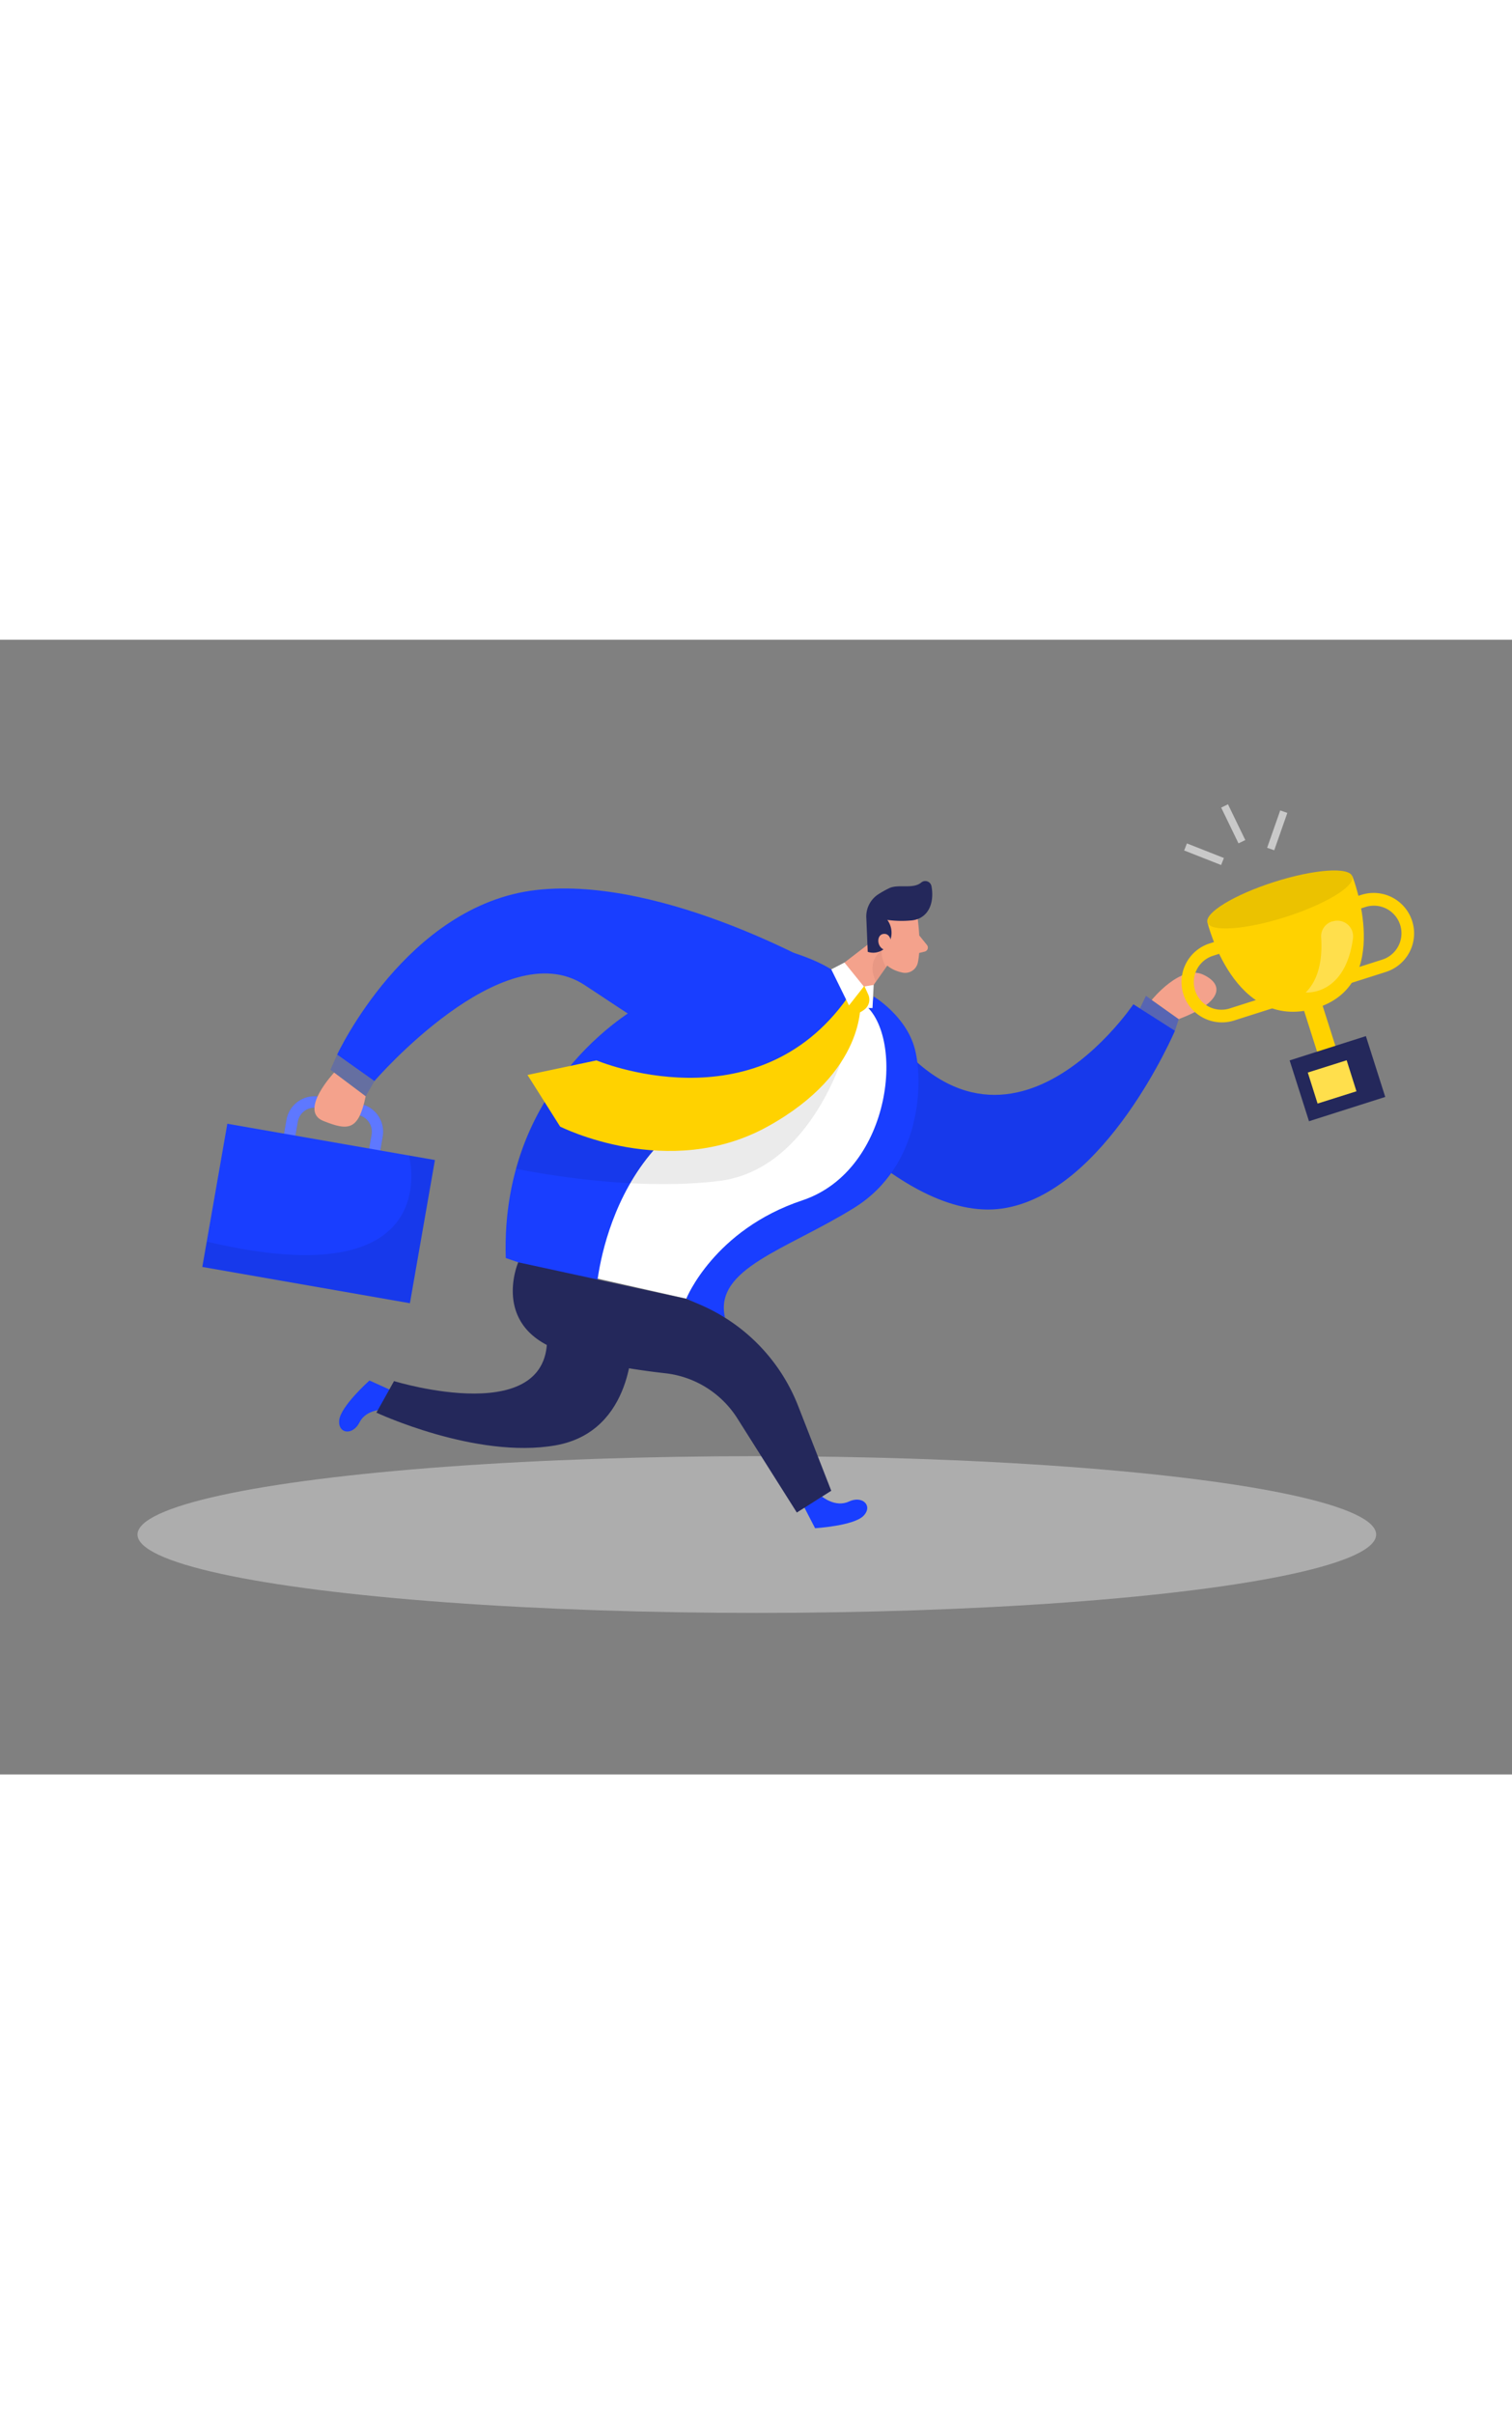 <svg id="Layer_1" data-name="Layer 1" xmlns="http://www.w3.org/2000/svg" viewBox="0 0 400 300" data-imageid="success-two-color" imageName="Success" class="illustrations_image" style="width: 188px;"><rect x="0" y="0" width="400" height="300" fill="#808080" stroke="none"/><title>#28 success</title><path d="M207,112.9s30.83,41.47,58.16,37.47,45.67-47,45.67-47l-11-7s-39.17,58.31-73.67-7Z" fill="#193eff" class="target-color"/><path d="M207,112.9s30.83,41.47,58.16,37.47,45.67-47,45.67-47l-11-7s-39.17,58.31-73.67-7Z" opacity="0.08"/><path d="M231.13,94.31s8.63,5.15,10.9,13.9,1.79,30.92-16.09,42-37.14,16-34.14,29l-10.25-5,12.75-27.5,29.1-16.46Z" fill="#193eff" class="target-color"/><ellipse cx="200.22" cy="236.57" rx="163.84" ry="20.72" fill="#e6e6e6" opacity="0.45"/><path d="M217.45,226.52s3.55,3,7.14,1.32,6.42,1.15,3.84,3.79-12.8,3.27-12.8,3.27l-2.89-5.59Z" fill="#193eff" class="target-color"/><path d="M101.53,203.54s-4.64-.16-6.42,3.38-5.75,3.07-5.37-.6,8-10.48,8-10.48l5.73,2.59Z" fill="#193eff" class="target-color"/><path d="M242.78,73.83s1,6.81.06,11.41A3.44,3.44,0,0,1,238.77,88c-2.31-.48-5.3-1.82-6.26-5.4l-2.38-5.88A6.15,6.15,0,0,1,232.49,70C236.2,67,242.4,69.66,242.78,73.83Z" fill="#f4a28c"/><polygon points="234.86 76.52 217.02 90.25 225.29 99.54 234.71 86.16 234.86 76.52" fill="#f4a28c"/><path d="M241.09,74.21a27.39,27.39,0,0,1-6.35-.14,5.72,5.72,0,0,1,.34,6.28,4.66,4.66,0,0,1-5.52,2.16l-.37-8.82a7,7,0,0,1,3.2-6.42,27.25,27.25,0,0,1,2.87-1.6c2.48-1.15,6.29.34,8.47-1.5a1.66,1.66,0,0,1,2.68.94c.54,2.66.29,6.9-3.25,8.57A6.45,6.45,0,0,1,241.09,74.21Z" fill="#24285b"/><path d="M235.81,80.1s-.2-2.64-2.17-2.32-1.71,4.12,1,4.33Z" fill="#f4a28c"/><path d="M243.17,78.15l2.05,2.54a1.1,1.1,0,0,1-.59,1.76l-2.6.63Z" fill="#f4a28c"/><path d="M234.44,86.54a8.38,8.38,0,0,1-1.25-4.32s-4.17,2.64-1.45,8.15Z" fill="#ce8172" opacity="0.31"/><path d="M227.92,95.8s-4.7-9.41-23.7-9.5-65.53,24.77-62.33,78.91l39.66,9s7.33-18.21,30.72-26C236.28,140.19,239.73,103.73,227.92,95.8Z" fill="#fff"/><path d="M219.91,88s-44-25.82-78.18-21.82-52.54,43.5-52.54,43.5l9.86,7s34-39.43,55.5-25.46S213.26,133.85,219.91,88Z" fill="#193eff" class="target-color"/><path d="M170.3,96.21s-38,19.5-36.5,67.25l24,8.25s3.25-48.75,48.5-53.5c0,0,16.74-9.2,18.3-24.34,0,0,2.27-5.62-14.77-11.14Z" fill="#193eff" class="target-color"/><polygon points="228.53 91.68 227.6 97.37 230.82 97.37 231.13 91.25 228.53 91.68" fill="#fff"/><path d="M223.69,108s-8.77,32.09-33.53,35.1-53.64-3.25-53.64-3.25a66.56,66.56,0,0,1,7.55-17.66c5.65-9.3,32.09-.34,32.09-.34Z" opacity="0.08"/><path d="M224.76,91.62s-2.41,6.3,0,7.29c1.22.51,2.73-.26,3.92-1.14a3.28,3.28,0,0,0,1-4l-1-2.2Z" fill="#ffd200"/><path d="M227.6,95.8s1.7,18.41-24.55,32.91-54.87,0-54.87,0l-8.63-13.65,18.25-3.85S199.89,129,224.22,94.62Z" fill="#ffd200"/><path d="M137.1,164.59s-6.21,14.28,7.12,21.62c7.86,4.32,21.73,6.59,31.8,7.72a26,26,0,0,1,19.09,12l15.69,24.82,9.11-5.75-8.73-22.35a48.29,48.29,0,0,0-26-26.87l-3.59-1.53Z" fill="#24285b"/><path d="M167.24,185s.67,24.34-20.33,28-47.33-8.66-47.33-8.66l4.66-8.34s43.34,13.34,40.34-13.66Z" fill="#24285b"/><polygon points="219.91 87.14 223.4 85.34 228.53 91.68 224.6 96.68 219.91 87.14" fill="#fff"/><polygon points="89.19 109.71 87.41 113.7 96.74 120.7 99.05 116.71 89.19 109.71" fill="#193eff" opacity="0.26" class="target-color"/><path d="M100.07,138.15l-2.95-.51,1.19-6.8a4.52,4.52,0,0,0-3.66-5.21L84,123.77a4.5,4.5,0,0,0-5.21,3.65l-1.19,6.8-3-.51,1.19-6.8a7.51,7.51,0,0,1,8.68-6.1l10.67,1.87a7.5,7.5,0,0,1,6.1,8.68Z" fill="#193eff" class="target-color"/><path d="M100.07,138.15l-2.95-.51,1.19-6.8a4.52,4.52,0,0,0-3.66-5.21L84,123.77a4.5,4.5,0,0,0-5.21,3.65l-1.19,6.8-3-.51,1.19-6.8a7.51,7.51,0,0,1,8.68-6.1l10.67,1.87a7.5,7.5,0,0,1,6.1,8.68Z" fill="#fff" opacity="0.3"/><path d="M88.39,114.43s-9.48,10.14-2.85,12.79,9.29,2.56,11.2-6.52Z" fill="#f4a28c"/><rect x="56.4" y="132.48" width="55.75" height="38.43" transform="translate(27.38 -12.25) rotate(9.91)" fill="#193eff" class="target-color"/><path d="M108.19,136.37s10.37,37.9-53.5,22.74l-1.18,6.71,54.92,9.6,6.62-37.86Z" opacity="0.08"/><polygon points="301.56 97.5 303.16 94.14 311.83 100.3 310.83 103.37 301.56 97.5" fill="#193eff" opacity="0.4" class="target-color"/><path d="M304.69,95.23s7.64-9.51,13.64-6.68,4.5,7.59-6.5,11.75Z" fill="#f4a28c"/><ellipse cx="338.6" cy="68.65" rx="20.11" ry="4.87" transform="translate(-4.87 105.97) rotate(-17.66)" fill="#ffd200"/><path d="M319.44,74.76s7,28.87,28.35,22.74,10-34.95,10-34.95Z" fill="#ffd200"/><ellipse cx="338.6" cy="68.65" rx="20.11" ry="4.87" transform="translate(-4.87 105.97) rotate(-17.66)" opacity="0.08"/><rect x="346.52" y="92.58" width="5.08" height="19.81" transform="translate(-14.64 110.74) rotate(-17.66)" fill="#ffd200"/><rect x="343.24" y="107.59" width="21.17" height="16.88" transform="translate(-18.53 112.82) rotate(-17.66)" fill="#24285b"/><rect x="348.42" y="111.72" width="10.81" height="8.62" transform="matrix(0.95, -0.3, 0.3, 0.95, -18.53, 112.82)" fill="#ffd200"/><rect x="348.42" y="111.72" width="10.81" height="8.62" transform="matrix(0.95, -0.3, 0.3, 0.95, -18.53, 112.82)" fill="#fff" opacity="0.3"/><path d="M338,97l-11.6,3.69a10.69,10.69,0,0,1-6.49-20.37l4.24-1.35,1,3.23-4.24,1.35a7.3,7.3,0,0,0,4.43,13.92l11.6-3.7Z" fill="#ffd200"/><path d="M355.05,91.51l11.6-3.69a10.69,10.69,0,0,0-6.49-20.38l-4.24,1.35L357,72l4.24-1.35a7.3,7.3,0,0,1,4.43,13.92L354,88.29Z" fill="#ffd200"/><path d="M349.51,78.78c.27,4,0,10.43-4.08,14.47,0,0,10.42,1,12.5-14.29a4.15,4.15,0,0,0-5.38-4.49l-.15,0A4.16,4.16,0,0,0,349.51,78.78Z" fill="#fff" opacity="0.3"/><rect x="317.51" y="51.44" width="2" height="10.51" transform="translate(149.04 332.27) rotate(-68.5)" fill="#c9c9c9"/><rect x="325.25" y="43.41" width="2" height="10.51" transform="translate(11.43 147.12) rotate(-25.85)" fill="#c9c9c9"/><rect x="332.38" y="47.8" width="10.51" height="2" transform="matrix(0.33, -0.94, 0.94, 0.33, 180.6, 351.66)" fill="#c9c9c9"/></svg>